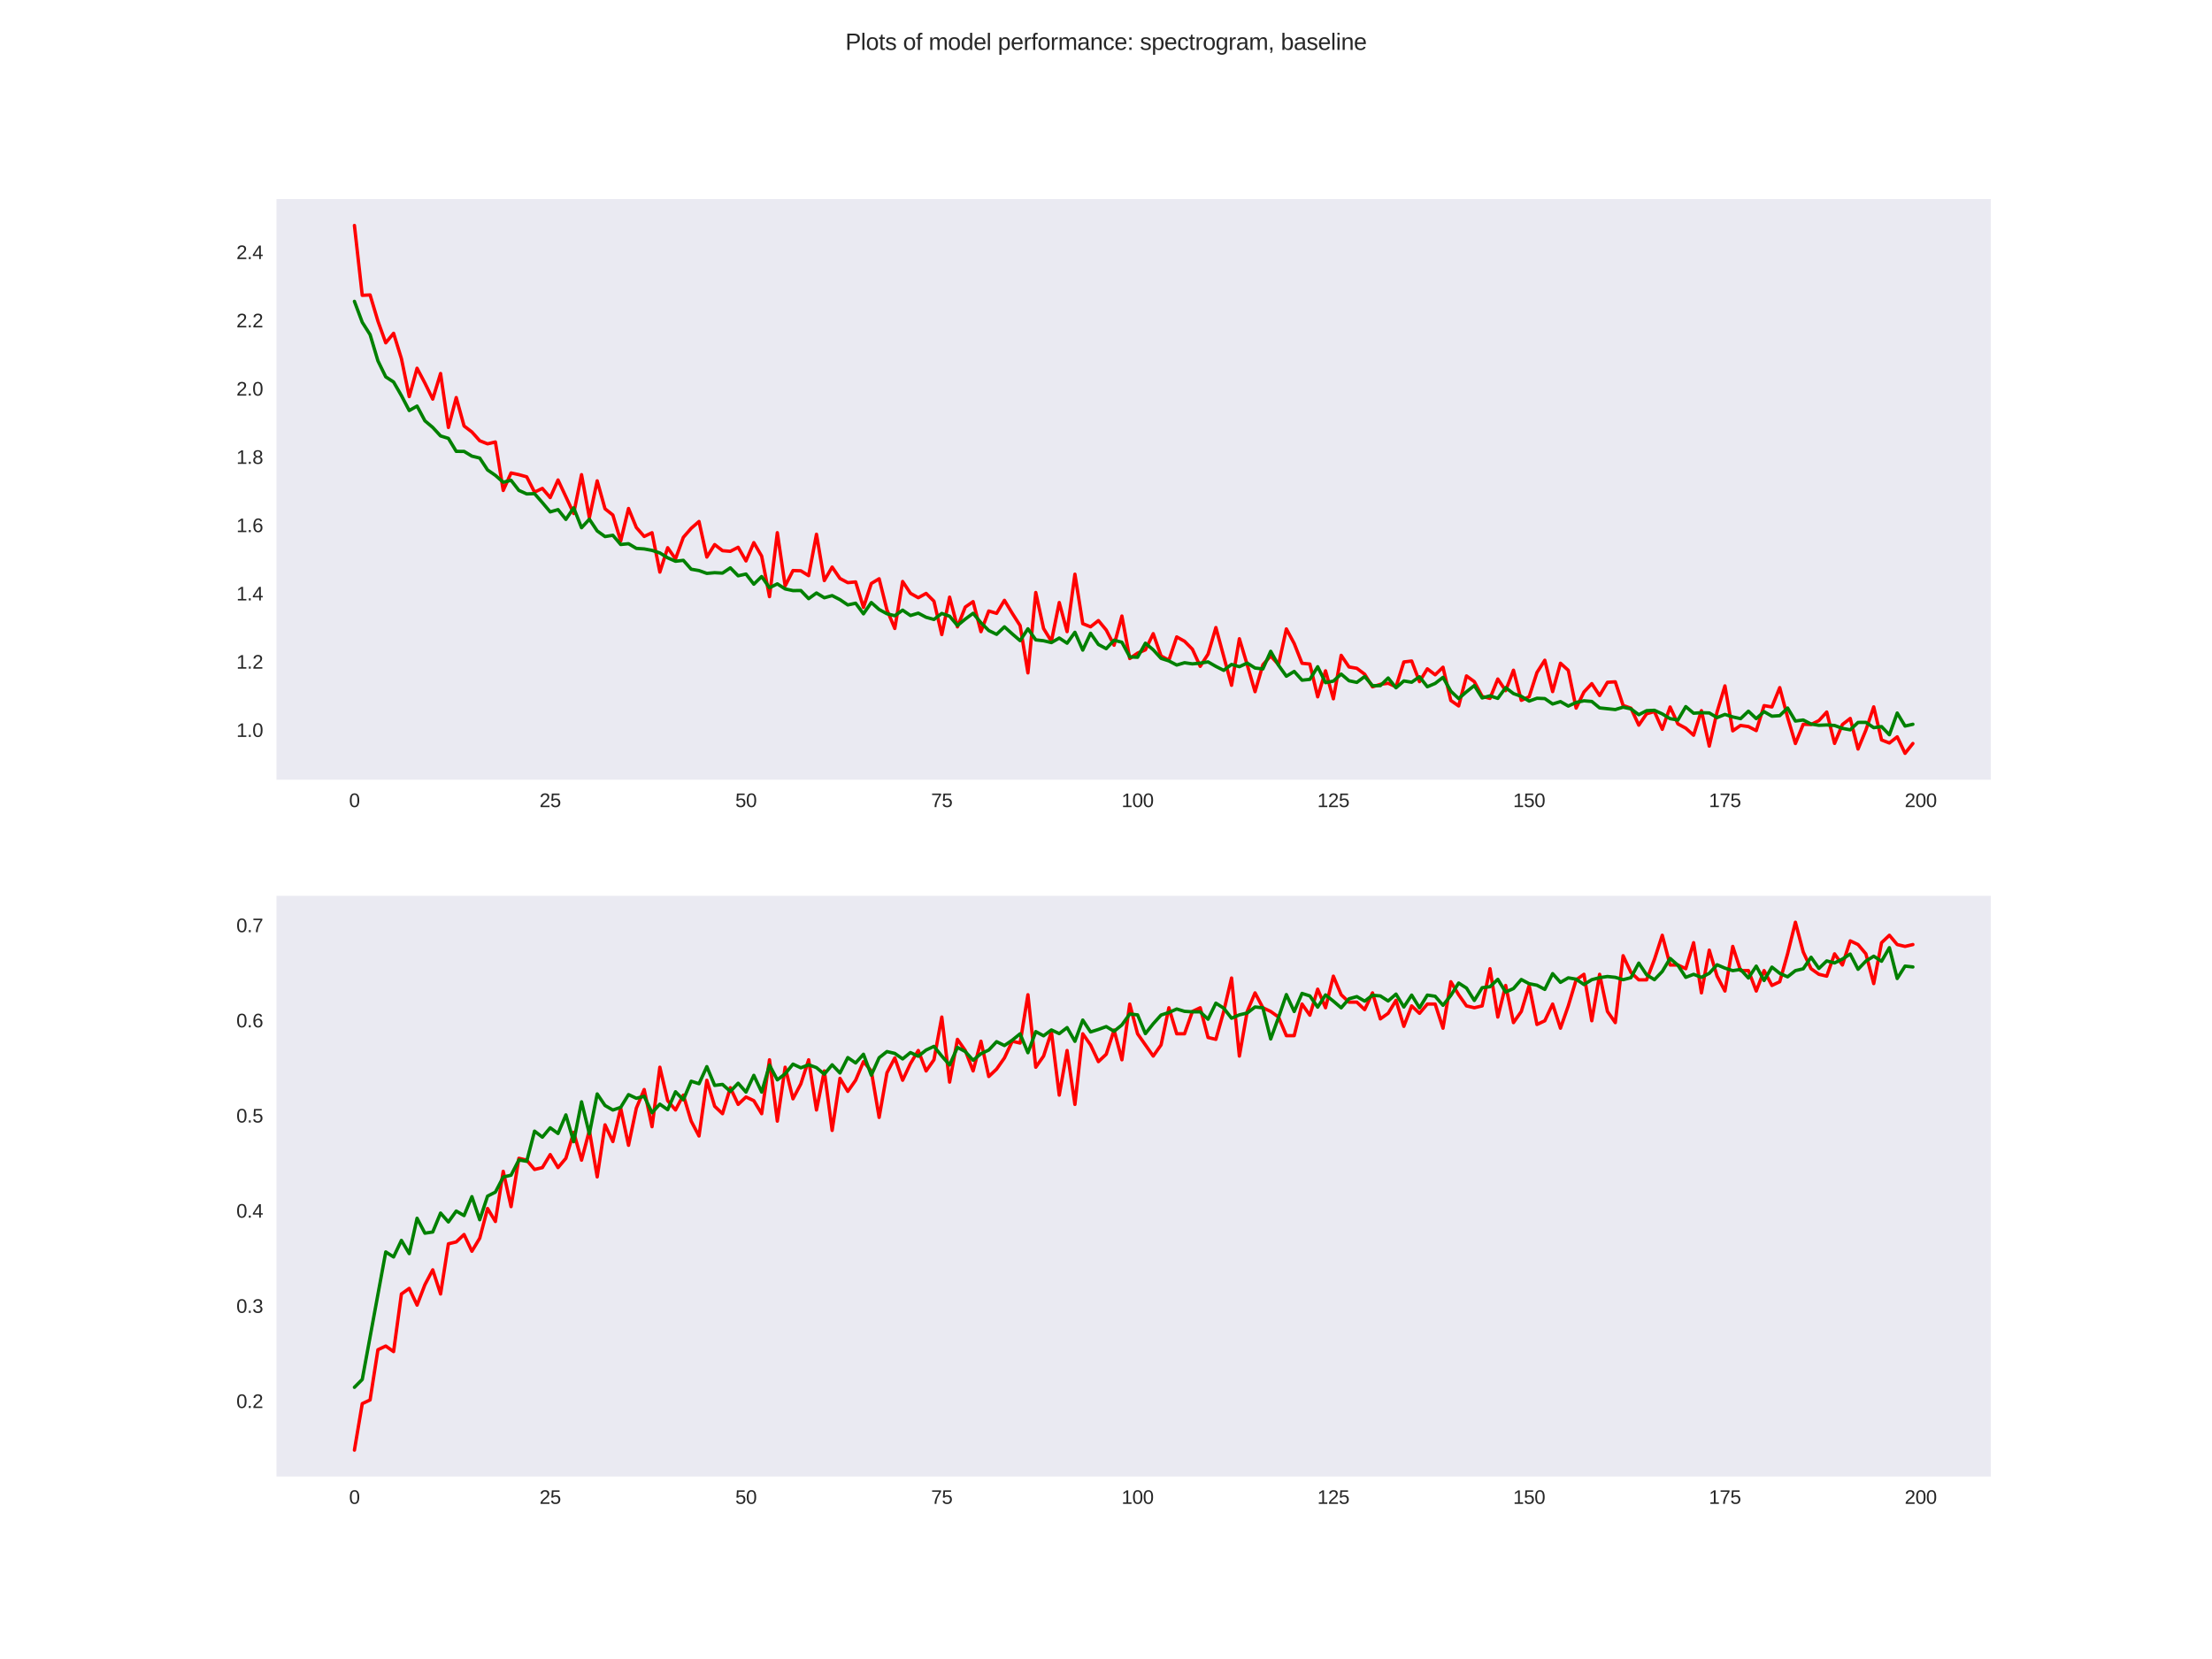<?xml version="1.0" encoding="utf-8" standalone="no"?>
<!DOCTYPE svg PUBLIC "-//W3C//DTD SVG 1.1//EN"
  "http://www.w3.org/Graphics/SVG/1.1/DTD/svg11.dtd">
<svg xmlns:xlink="http://www.w3.org/1999/xlink" width="1152pt" height="864pt" viewBox="0 0 1152 864" xmlns="http://www.w3.org/2000/svg" version="1.1">
 <defs>
  <style type="text/css">*{stroke-linejoin: round; stroke-linecap: butt}</style>
 </defs>
 <g id="figure_1">
  <g id="patch_1">
   <path d="M 0 864 
L 1152 864 
L 1152 0 
L 0 0 
z
" style="fill: #ffffff"/>
  </g>
  <g id="axes_1">
   <g id="patch_2">
    <path d="M 144 406.08 
L 1036.8 406.08 
L 1036.8 103.68 
L 144 103.68 
z
" style="fill: #eaeaf2"/>
   </g>
   <g id="matplotlib.axis_1">
    <g id="xtick_1">
     <g id="line2d_1"/>
     <g id="text_1">
      <!-- 0 -->
      <g style="fill: #262626" transform="translate(181.801 420.327)scale(0.1 -0.1)">
       <defs>
        <path id="LiberationSans-30" d="M 3309 2203 
Q 3309 1569 3189 1136 
Q 3069 703 2861 436 
Q 2653 169 2372 53 
Q 2091 -63 1772 -63 
Q 1450 -63 1172 53 
Q 894 169 689 434 
Q 484 700 367 1133 
Q 250 1566 250 2203 
Q 250 2869 367 3305 
Q 484 3741 690 4000 
Q 897 4259 1178 4364 
Q 1459 4469 1791 4469 
Q 2106 4469 2382 4364 
Q 2659 4259 2865 4000 
Q 3072 3741 3190 3305 
Q 3309 2869 3309 2203 
z
M 2738 2203 
Q 2738 2728 2675 3076 
Q 2613 3425 2491 3633 
Q 2369 3841 2192 3927 
Q 2016 4013 1791 4013 
Q 1553 4013 1372 3925 
Q 1191 3838 1067 3630 
Q 944 3422 881 3073 
Q 819 2725 819 2203 
Q 819 1697 883 1350 
Q 947 1003 1070 792 
Q 1194 581 1372 489 
Q 1550 397 1778 397 
Q 2000 397 2178 489 
Q 2356 581 2479 792 
Q 2603 1003 2670 1350 
Q 2738 1697 2738 2203 
z
" transform="scale(0.016)"/>
       </defs>
       <use xlink:href="#LiberationSans-30"/>
      </g>
     </g>
    </g>
    <g id="xtick_2">
     <g id="line2d_2"/>
     <g id="text_2">
      <!-- 25 -->
      <g style="fill: #262626" transform="translate(280.985 420.327)scale(0.1 -0.1)">
       <defs>
        <path id="LiberationSans-32" d="M 322 0 
L 322 397 
Q 481 763 711 1042 
Q 941 1322 1194 1548 
Q 1447 1775 1695 1969 
Q 1944 2163 2144 2356 
Q 2344 2550 2467 2762 
Q 2591 2975 2591 3244 
Q 2591 3431 2534 3573 
Q 2478 3716 2372 3812 
Q 2266 3909 2117 3957 
Q 1969 4006 1788 4006 
Q 1619 4006 1470 3959 
Q 1322 3913 1206 3819 
Q 1091 3725 1017 3586 
Q 944 3447 922 3263 
L 347 3316 
Q 375 3553 478 3762 
Q 581 3972 762 4130 
Q 944 4288 1198 4378 
Q 1453 4469 1788 4469 
Q 2116 4469 2372 4391 
Q 2628 4313 2804 4159 
Q 2981 4006 3075 3781 
Q 3169 3556 3169 3263 
Q 3169 3041 3089 2841 
Q 3009 2641 2876 2459 
Q 2744 2278 2569 2109 
Q 2394 1941 2203 1780 
Q 2013 1619 1819 1461 
Q 1625 1303 1454 1143 
Q 1284 984 1150 820 
Q 1016 656 941 478 
L 3238 478 
L 3238 0 
L 322 0 
z
" transform="scale(0.016)"/>
        <path id="LiberationSans-35" d="M 3291 1434 
Q 3291 1103 3191 828 
Q 3091 553 2894 354 
Q 2697 156 2405 46 
Q 2113 -63 1728 -63 
Q 1381 -63 1123 18 
Q 866 100 687 242 
Q 509 384 404 575 
Q 300 766 256 984 
L 825 1050 
Q 859 925 921 808 
Q 984 691 1092 598 
Q 1200 506 1358 451 
Q 1516 397 1741 397 
Q 1959 397 2137 464 
Q 2316 531 2442 662 
Q 2569 794 2637 984 
Q 2706 1175 2706 1422 
Q 2706 1625 2640 1795 
Q 2575 1966 2453 2089 
Q 2331 2213 2154 2281 
Q 1978 2350 1753 2350 
Q 1613 2350 1494 2325 
Q 1375 2300 1273 2256 
Q 1172 2213 1089 2155 
Q 1006 2097 934 2034 
L 384 2034 
L 531 4403 
L 3034 4403 
L 3034 3925 
L 1044 3925 
L 959 2528 
Q 1109 2644 1334 2726 
Q 1559 2809 1869 2809 
Q 2197 2809 2459 2709 
Q 2722 2609 2906 2426 
Q 3091 2244 3191 1991 
Q 3291 1738 3291 1434 
z
" transform="scale(0.016)"/>
       </defs>
       <use xlink:href="#LiberationSans-32"/>
       <use xlink:href="#LiberationSans-35" x="55.615"/>
      </g>
     </g>
    </g>
    <g id="xtick_3">
     <g id="line2d_3"/>
     <g id="text_3">
      <!-- 50 -->
      <g style="fill: #262626" transform="translate(382.95 420.327)scale(0.1 -0.1)">
       <use xlink:href="#LiberationSans-35"/>
       <use xlink:href="#LiberationSans-30" x="55.615"/>
      </g>
     </g>
    </g>
    <g id="xtick_4">
     <g id="line2d_4"/>
     <g id="text_4">
      <!-- 75 -->
      <g style="fill: #262626" transform="translate(484.914 420.327)scale(0.1 -0.1)">
       <defs>
        <path id="LiberationSans-37" d="M 3238 3947 
Q 2906 3441 2628 2973 
Q 2350 2506 2150 2032 
Q 1950 1559 1839 1061 
Q 1728 563 1728 0 
L 1141 0 
Q 1141 528 1266 1036 
Q 1391 1544 1603 2033 
Q 1816 2522 2097 2994 
Q 2378 3466 2694 3925 
L 328 3925 
L 328 4403 
L 3238 4403 
L 3238 3947 
z
" transform="scale(0.016)"/>
       </defs>
       <use xlink:href="#LiberationSans-37"/>
       <use xlink:href="#LiberationSans-35" x="55.615"/>
      </g>
     </g>
    </g>
    <g id="xtick_5">
     <g id="line2d_5"/>
     <g id="text_5">
      <!-- 100 -->
      <g style="fill: #262626" transform="translate(584.098 420.327)scale(0.1 -0.1)">
       <defs>
        <path id="LiberationSans-31" d="M 488 0 
L 488 478 
L 1609 478 
L 1609 3866 
L 616 3156 
L 616 3688 
L 1656 4403 
L 2175 4403 
L 2175 478 
L 3247 478 
L 3247 0 
L 488 0 
z
" transform="scale(0.016)"/>
       </defs>
       <use xlink:href="#LiberationSans-31"/>
       <use xlink:href="#LiberationSans-30" x="55.615"/>
       <use xlink:href="#LiberationSans-30" x="111.23"/>
      </g>
     </g>
    </g>
    <g id="xtick_6">
     <g id="line2d_6"/>
     <g id="text_6">
      <!-- 125 -->
      <g style="fill: #262626" transform="translate(686.062 420.327)scale(0.1 -0.1)">
       <use xlink:href="#LiberationSans-31"/>
       <use xlink:href="#LiberationSans-32" x="55.615"/>
       <use xlink:href="#LiberationSans-35" x="111.23"/>
      </g>
     </g>
    </g>
    <g id="xtick_7">
     <g id="line2d_7"/>
     <g id="text_7">
      <!-- 150 -->
      <g style="fill: #262626" transform="translate(788.027 420.327)scale(0.1 -0.1)">
       <use xlink:href="#LiberationSans-31"/>
       <use xlink:href="#LiberationSans-35" x="55.615"/>
       <use xlink:href="#LiberationSans-30" x="111.23"/>
      </g>
     </g>
    </g>
    <g id="xtick_8">
     <g id="line2d_8"/>
     <g id="text_8">
      <!-- 175 -->
      <g style="fill: #262626" transform="translate(889.991 420.327)scale(0.1 -0.1)">
       <use xlink:href="#LiberationSans-31"/>
       <use xlink:href="#LiberationSans-37" x="55.615"/>
       <use xlink:href="#LiberationSans-35" x="111.23"/>
      </g>
     </g>
    </g>
    <g id="xtick_9">
     <g id="line2d_9"/>
     <g id="text_9">
      <!-- 200 -->
      <g style="fill: #262626" transform="translate(991.955 420.327)scale(0.1 -0.1)">
       <use xlink:href="#LiberationSans-32"/>
       <use xlink:href="#LiberationSans-30" x="55.615"/>
       <use xlink:href="#LiberationSans-30" x="111.23"/>
      </g>
     </g>
    </g>
   </g>
   <g id="matplotlib.axis_2">
    <g id="ytick_1">
     <g id="line2d_10"/>
     <g id="text_10">
      <!-- 1.0 -->
      <g style="fill: #262626" transform="translate(123.1 383.785)scale(0.1 -0.1)">
       <defs>
        <path id="LiberationSans-2e" d="M 584 0 
L 584 684 
L 1194 684 
L 1194 0 
L 584 0 
z
" transform="scale(0.016)"/>
       </defs>
       <use xlink:href="#LiberationSans-31"/>
       <use xlink:href="#LiberationSans-2e" x="55.615"/>
       <use xlink:href="#LiberationSans-30" x="83.398"/>
      </g>
     </g>
    </g>
    <g id="ytick_2">
     <g id="line2d_11"/>
     <g id="text_11">
      <!-- 1.2 -->
      <g style="fill: #262626" transform="translate(123.1 348.235)scale(0.1 -0.1)">
       <use xlink:href="#LiberationSans-31"/>
       <use xlink:href="#LiberationSans-2e" x="55.615"/>
       <use xlink:href="#LiberationSans-32" x="83.398"/>
      </g>
     </g>
    </g>
    <g id="ytick_3">
     <g id="line2d_12"/>
     <g id="text_12">
      <!-- 1.4 -->
      <g style="fill: #262626" transform="translate(123.1 312.685)scale(0.1 -0.1)">
       <defs>
        <path id="LiberationSans-34" d="M 2753 997 
L 2753 0 
L 2222 0 
L 2222 997 
L 147 997 
L 147 1434 
L 2163 4403 
L 2753 4403 
L 2753 1441 
L 3372 1441 
L 3372 997 
L 2753 997 
z
M 2222 3769 
Q 2216 3753 2191 3708 
Q 2166 3663 2134 3606 
Q 2103 3550 2070 3492 
Q 2038 3434 2013 3397 
L 884 1734 
Q 869 1709 839 1668 
Q 809 1628 778 1586 
Q 747 1544 715 1503 
Q 684 1463 666 1441 
L 2222 1441 
L 2222 3769 
z
" transform="scale(0.016)"/>
       </defs>
       <use xlink:href="#LiberationSans-31"/>
       <use xlink:href="#LiberationSans-2e" x="55.615"/>
       <use xlink:href="#LiberationSans-34" x="83.398"/>
      </g>
     </g>
    </g>
    <g id="ytick_4">
     <g id="line2d_13"/>
     <g id="text_13">
      <!-- 1.6 -->
      <g style="fill: #262626" transform="translate(123.1 277.134)scale(0.1 -0.1)">
       <defs>
        <path id="LiberationSans-36" d="M 3278 1441 
Q 3278 1109 3186 832 
Q 3094 556 2914 357 
Q 2734 159 2468 48 
Q 2203 -63 1856 -63 
Q 1472 -63 1184 84 
Q 897 231 706 507 
Q 516 784 420 1186 
Q 325 1588 325 2100 
Q 325 2688 433 3131 
Q 541 3575 744 3872 
Q 947 4169 1239 4319 
Q 1531 4469 1900 4469 
Q 2125 4469 2322 4422 
Q 2519 4375 2680 4270 
Q 2841 4166 2962 3994 
Q 3084 3822 3156 3572 
L 2619 3475 
Q 2531 3759 2339 3886 
Q 2147 4013 1894 4013 
Q 1663 4013 1475 3903 
Q 1288 3794 1156 3576 
Q 1025 3359 954 3031 
Q 884 2703 884 2266 
Q 1038 2550 1316 2698 
Q 1594 2847 1953 2847 
Q 2253 2847 2497 2750 
Q 2741 2653 2914 2470 
Q 3088 2288 3183 2027 
Q 3278 1766 3278 1441 
z
M 2706 1416 
Q 2706 1644 2650 1828 
Q 2594 2013 2481 2142 
Q 2369 2272 2203 2342 
Q 2038 2413 1819 2413 
Q 1666 2413 1509 2367 
Q 1353 2322 1226 2220 
Q 1100 2119 1020 1953 
Q 941 1788 941 1550 
Q 941 1306 1003 1095 
Q 1066 884 1183 728 
Q 1300 572 1465 481 
Q 1631 391 1838 391 
Q 2041 391 2202 461 
Q 2363 531 2475 664 
Q 2588 797 2647 987 
Q 2706 1178 2706 1416 
z
" transform="scale(0.016)"/>
       </defs>
       <use xlink:href="#LiberationSans-31"/>
       <use xlink:href="#LiberationSans-2e" x="55.615"/>
       <use xlink:href="#LiberationSans-36" x="83.398"/>
      </g>
     </g>
    </g>
    <g id="ytick_5">
     <g id="line2d_14"/>
     <g id="text_14">
      <!-- 1.8 -->
      <g style="fill: #262626" transform="translate(123.1 241.584)scale(0.1 -0.1)">
       <defs>
        <path id="LiberationSans-38" d="M 3281 1228 
Q 3281 947 3192 711 
Q 3103 475 2920 303 
Q 2738 131 2453 34 
Q 2169 -63 1781 -63 
Q 1394 -63 1111 34 
Q 828 131 642 301 
Q 456 472 367 708 
Q 278 944 278 1222 
Q 278 1463 351 1650 
Q 425 1838 548 1973 
Q 672 2109 830 2192 
Q 988 2275 1156 2303 
L 1156 2316 
Q 972 2359 826 2456 
Q 681 2553 582 2689 
Q 484 2825 432 2990 
Q 381 3156 381 3341 
Q 381 3572 470 3776 
Q 559 3981 734 4136 
Q 909 4291 1168 4380 
Q 1428 4469 1769 4469 
Q 2128 4469 2392 4378 
Q 2656 4288 2829 4133 
Q 3003 3978 3087 3772 
Q 3172 3566 3172 3334 
Q 3172 3153 3120 2987 
Q 3069 2822 2970 2686 
Q 2872 2550 2726 2454 
Q 2581 2359 2391 2322 
L 2391 2309 
Q 2581 2278 2743 2195 
Q 2906 2113 3025 1977 
Q 3144 1841 3212 1653 
Q 3281 1466 3281 1228 
z
M 2588 3303 
Q 2588 3469 2545 3606 
Q 2503 3744 2406 3842 
Q 2309 3941 2153 3995 
Q 1997 4050 1769 4050 
Q 1547 4050 1394 3995 
Q 1241 3941 1142 3842 
Q 1044 3744 1000 3606 
Q 956 3469 956 3303 
Q 956 3172 990 3034 
Q 1025 2897 1115 2784 
Q 1206 2672 1365 2600 
Q 1525 2528 1775 2528 
Q 2041 2528 2202 2600 
Q 2363 2672 2448 2784 
Q 2534 2897 2561 3034 
Q 2588 3172 2588 3303 
z
M 2697 1281 
Q 2697 1441 2653 1589 
Q 2609 1738 2503 1852 
Q 2397 1966 2217 2036 
Q 2038 2106 1769 2106 
Q 1522 2106 1348 2036 
Q 1175 1966 1067 1850 
Q 959 1734 909 1582 
Q 859 1431 859 1269 
Q 859 1066 909 898 
Q 959 731 1068 611 
Q 1178 491 1356 425 
Q 1534 359 1788 359 
Q 2044 359 2219 425 
Q 2394 491 2500 611 
Q 2606 731 2651 901 
Q 2697 1072 2697 1281 
z
" transform="scale(0.016)"/>
       </defs>
       <use xlink:href="#LiberationSans-31"/>
       <use xlink:href="#LiberationSans-2e" x="55.615"/>
       <use xlink:href="#LiberationSans-38" x="83.398"/>
      </g>
     </g>
    </g>
    <g id="ytick_6">
     <g id="line2d_15"/>
     <g id="text_15">
      <!-- 2.0 -->
      <g style="fill: #262626" transform="translate(123.1 206.034)scale(0.1 -0.1)">
       <use xlink:href="#LiberationSans-32"/>
       <use xlink:href="#LiberationSans-2e" x="55.615"/>
       <use xlink:href="#LiberationSans-30" x="83.398"/>
      </g>
     </g>
    </g>
    <g id="ytick_7">
     <g id="line2d_16"/>
     <g id="text_16">
      <!-- 2.2 -->
      <g style="fill: #262626" transform="translate(123.1 170.483)scale(0.1 -0.1)">
       <use xlink:href="#LiberationSans-32"/>
       <use xlink:href="#LiberationSans-2e" x="55.615"/>
       <use xlink:href="#LiberationSans-32" x="83.398"/>
      </g>
     </g>
    </g>
    <g id="ytick_8">
     <g id="line2d_17"/>
     <g id="text_17">
      <!-- 2.4 -->
      <g style="fill: #262626" transform="translate(123.1 134.933)scale(0.1 -0.1)">
       <use xlink:href="#LiberationSans-32"/>
       <use xlink:href="#LiberationSans-2e" x="55.615"/>
       <use xlink:href="#LiberationSans-34" x="83.398"/>
      </g>
     </g>
    </g>
   </g>
   <g id="line2d_18">
    <path d="M 184.582 117.425 
L 188.66 153.808 
L 192.739 153.603 
L 196.818 167.212 
L 200.896 178.546 
L 204.975 173.583 
L 209.053 186.757 
L 213.132 206.539 
L 217.21 191.779 
L 221.289 199.504 
L 225.368 207.854 
L 229.446 194.515 
L 233.525 222.626 
L 237.603 207.054 
L 241.682 221.844 
L 245.76 224.973 
L 249.839 229.538 
L 253.918 231.152 
L 257.996 230.174 
L 262.075 255.423 
L 266.153 246.316 
L 270.232 247.196 
L 274.31 248.33 
L 278.389 256.293 
L 282.468 254.367 
L 286.546 259.138 
L 290.625 249.971 
L 298.782 267.44 
L 302.86 247.201 
L 306.939 269.559 
L 311.018 250.426 
L 315.096 264.975 
L 319.175 268.214 
L 323.253 281.743 
L 327.332 264.808 
L 331.411 274.739 
L 335.489 279.381 
L 339.568 277.437 
L 343.646 297.949 
L 347.725 285.254 
L 351.803 291.061 
L 355.882 279.84 
L 359.961 275.148 
L 364.039 271.586 
L 368.118 290.114 
L 372.196 283.618 
L 376.275 286.786 
L 380.353 287.13 
L 384.432 285.029 
L 388.511 292.128 
L 392.589 282.607 
L 396.668 289.623 
L 400.746 310.733 
L 404.825 277.422 
L 408.903 305.145 
L 412.982 297.141 
L 417.061 297.266 
L 421.139 299.794 
L 425.218 278.247 
L 429.296 302.356 
L 433.375 295.318 
L 437.453 301.27 
L 441.532 303.452 
L 445.611 303.063 
L 449.689 316.338 
L 453.768 303.875 
L 457.846 301.423 
L 461.925 317.657 
L 466.003 327.302 
L 470.082 302.84 
L 474.161 308.985 
L 478.239 311.292 
L 482.318 309.045 
L 486.396 313.083 
L 490.475 330.488 
L 494.553 310.99 
L 498.632 326.482 
L 502.711 316.153 
L 506.789 313.327 
L 510.868 328.976 
L 514.946 318.2 
L 519.025 319.434 
L 523.104 312.646 
L 527.182 319.408 
L 531.261 325.796 
L 535.339 350.433 
L 539.418 308.572 
L 543.496 327.348 
L 547.575 333.964 
L 551.654 313.801 
L 555.732 328.955 
L 559.811 299.044 
L 563.889 324.798 
L 567.968 326.438 
L 572.046 323.195 
L 576.125 328.115 
L 580.204 336.034 
L 584.282 320.829 
L 588.361 342.961 
L 592.439 340.142 
L 596.518 338.444 
L 600.596 330.006 
L 604.675 341.638 
L 608.754 343.819 
L 612.832 331.7 
L 616.911 333.965 
L 620.989 338.099 
L 625.068 347.019 
L 629.146 340.679 
L 633.225 326.826 
L 641.382 356.887 
L 645.461 332.658 
L 649.539 346.201 
L 653.618 360.23 
L 657.696 346.228 
L 661.775 341.605 
L 665.854 346.168 
L 669.932 327.537 
L 674.011 335.143 
L 678.089 345.437 
L 682.168 345.829 
L 686.247 362.905 
L 690.325 349.365 
L 694.404 363.93 
L 698.482 341.291 
L 702.561 347.343 
L 706.639 348.056 
L 710.718 351.13 
L 714.797 357.702 
L 718.875 356.404 
L 722.954 355.841 
L 727.032 357.684 
L 731.111 344.75 
L 735.189 344.245 
L 739.268 355.004 
L 743.347 348.319 
L 747.425 351.424 
L 751.504 347.483 
L 755.582 364.806 
L 759.661 367.661 
L 763.739 352.011 
L 767.818 355.002 
L 771.897 362.674 
L 775.975 363.717 
L 780.054 353.628 
L 784.132 359.695 
L 788.211 349.043 
L 792.289 364.735 
L 796.368 362.875 
L 800.447 350.227 
L 804.525 343.84 
L 808.604 360.184 
L 812.682 345.401 
L 816.761 349.1 
L 820.839 368.773 
L 824.918 360.396 
L 828.997 356.019 
L 833.075 362.218 
L 837.154 355.342 
L 841.232 355.088 
L 845.311 367.389 
L 849.389 368.824 
L 853.468 377.653 
L 857.547 371.726 
L 861.625 370.579 
L 865.704 379.822 
L 869.782 368.205 
L 873.861 377.03 
L 877.94 379.236 
L 882.018 382.897 
L 886.097 370.108 
L 890.175 388.576 
L 894.254 370.732 
L 898.332 357.21 
L 902.411 380.626 
L 906.49 377.807 
L 910.568 378.396 
L 914.647 380.496 
L 918.725 367.491 
L 922.804 368.172 
L 926.882 358.112 
L 930.961 373.557 
L 935.04 387.219 
L 939.118 377.186 
L 943.197 377.327 
L 947.275 375.282 
L 951.354 370.821 
L 955.432 387.161 
L 959.511 377.337 
L 963.59 374.166 
L 967.668 390.094 
L 971.747 380.23 
L 975.825 368.135 
L 979.904 385.354 
L 983.982 386.952 
L 988.061 383.743 
L 992.14 392.335 
L 996.218 387.213 
L 996.218 387.213 
" clip-path="url(#p035ec9fae1)" style="fill: none; stroke: #ff0000; stroke-width: 1.75; stroke-linecap: round"/>
   </g>
   <g id="line2d_19">
    <path d="M 184.582 156.947 
L 188.66 167.842 
L 192.739 174.263 
L 196.818 187.907 
L 200.896 196.27 
L 204.975 198.938 
L 209.053 206.026 
L 213.132 213.804 
L 217.21 211.485 
L 221.289 219.152 
L 225.368 222.598 
L 229.446 227.026 
L 233.525 228.306 
L 237.603 235.066 
L 241.682 235.077 
L 245.76 237.555 
L 249.839 238.55 
L 253.918 244.75 
L 257.996 247.568 
L 262.075 251.145 
L 266.153 250.145 
L 270.232 255.407 
L 274.31 257.233 
L 278.389 257.101 
L 282.468 261.762 
L 286.546 266.6 
L 290.625 265.405 
L 294.703 270.503 
L 298.782 264.465 
L 302.86 274.837 
L 306.939 270.401 
L 311.018 276.513 
L 315.096 279.439 
L 319.175 278.777 
L 323.253 283.576 
L 327.332 283.157 
L 331.411 285.605 
L 335.489 285.876 
L 339.568 286.63 
L 343.646 287.96 
L 347.725 290.506 
L 351.803 292.298 
L 355.882 291.815 
L 359.961 296.444 
L 364.039 297.157 
L 368.118 298.615 
L 372.196 298.255 
L 376.275 298.478 
L 380.353 295.731 
L 384.432 299.87 
L 388.511 298.96 
L 392.589 304.249 
L 396.668 300.251 
L 400.746 306.131 
L 404.825 304.072 
L 408.903 306.709 
L 412.982 307.587 
L 417.061 307.541 
L 421.139 311.784 
L 425.218 308.826 
L 429.296 311.318 
L 433.375 310.194 
L 437.453 312.285 
L 441.532 315.05 
L 445.611 314.15 
L 449.689 319.681 
L 453.768 313.795 
L 457.846 317.42 
L 461.925 319.646 
L 466.003 320.672 
L 470.082 317.76 
L 474.161 320.556 
L 478.239 319.332 
L 482.318 321.476 
L 486.396 322.611 
L 490.475 319.485 
L 494.553 320.914 
L 498.632 325.771 
L 502.711 322.418 
L 506.789 319.405 
L 510.868 324.306 
L 514.946 328.382 
L 519.025 330.362 
L 523.104 326.447 
L 527.182 330.142 
L 531.261 333.641 
L 535.339 327.472 
L 539.418 333.245 
L 543.496 333.705 
L 547.575 334.658 
L 551.654 332.279 
L 555.732 334.976 
L 559.811 329.285 
L 563.889 338.572 
L 567.968 329.799 
L 572.046 335.632 
L 576.125 337.838 
L 580.204 333.421 
L 584.282 334.481 
L 588.361 342.106 
L 592.439 342.298 
L 596.518 334.975 
L 600.596 338.412 
L 604.675 342.882 
L 608.754 344.205 
L 612.832 346.355 
L 616.911 345.142 
L 620.989 345.739 
L 625.068 345.362 
L 629.146 344.703 
L 633.225 347.06 
L 637.304 349.12 
L 641.382 346.034 
L 645.461 347.206 
L 649.539 345.33 
L 653.618 347.912 
L 657.696 348.367 
L 661.775 339.188 
L 665.854 346.468 
L 669.932 352.172 
L 674.011 349.673 
L 678.089 354.239 
L 682.168 353.814 
L 686.247 347.234 
L 690.325 355.529 
L 694.404 354.716 
L 698.482 351.054 
L 702.561 354.531 
L 706.639 355.389 
L 710.718 352.324 
L 714.797 357.104 
L 718.875 357.068 
L 722.954 353.087 
L 727.032 358.196 
L 731.111 354.635 
L 735.189 355.305 
L 739.268 352.46 
L 743.347 357.66 
L 747.425 355.926 
L 751.504 352.755 
L 755.582 359.965 
L 759.661 363.823 
L 763.739 360.281 
L 767.818 357.039 
L 771.897 363.487 
L 775.975 362.396 
L 780.054 363.715 
L 784.132 358.113 
L 788.211 361.219 
L 792.289 362.655 
L 796.368 365.121 
L 800.447 363.651 
L 804.525 363.819 
L 808.604 366.64 
L 812.682 365.382 
L 816.761 367.73 
L 820.839 365.83 
L 824.918 364.982 
L 828.997 365.318 
L 833.075 368.672 
L 841.232 369.527 
L 845.311 368.289 
L 849.389 369.18 
L 853.468 372.22 
L 857.547 370.117 
L 861.625 369.919 
L 865.704 371.806 
L 869.782 374.269 
L 873.861 374.983 
L 877.94 367.995 
L 882.018 371.439 
L 886.097 371.163 
L 890.175 371.297 
L 894.254 373.722 
L 898.332 372.072 
L 902.411 373.373 
L 906.49 374.272 
L 910.568 370.383 
L 914.647 374.261 
L 918.725 370.624 
L 922.804 372.995 
L 926.882 372.705 
L 930.961 368.719 
L 935.04 375.516 
L 939.118 374.965 
L 943.197 377.079 
L 947.275 377.724 
L 951.354 377.547 
L 955.432 377.822 
L 959.511 379.328 
L 963.59 380.086 
L 967.668 376.23 
L 971.747 376.203 
L 975.825 378.964 
L 979.904 378.406 
L 983.982 382.656 
L 988.061 371.338 
L 992.14 378.135 
L 996.218 377.192 
L 996.218 377.192 
" clip-path="url(#p035ec9fae1)" style="fill: none; stroke: #008000; stroke-width: 1.75; stroke-linecap: round"/>
   </g>
   <g id="patch_3">
    <path d="M 144 406.08 
L 144 103.68 
" style="fill: none"/>
   </g>
   <g id="patch_4">
    <path d="M 1036.8 406.08 
L 1036.8 103.68 
" style="fill: none"/>
   </g>
   <g id="patch_5">
    <path d="M 144 406.08 
L 1036.8 406.08 
" style="fill: none"/>
   </g>
   <g id="patch_6">
    <path d="M 144 103.68 
L 1036.8 103.68 
" style="fill: none"/>
   </g>
  </g>
  <g id="axes_2">
   <g id="patch_7">
    <path d="M 144 768.96 
L 1036.8 768.96 
L 1036.8 466.56 
L 144 466.56 
z
" style="fill: #eaeaf2"/>
   </g>
   <g id="matplotlib.axis_3">
    <g id="xtick_10">
     <g id="line2d_20"/>
     <g id="text_18">
      <!-- 0 -->
      <g style="fill: #262626" transform="translate(181.801 783.207)scale(0.1 -0.1)">
       <use xlink:href="#LiberationSans-30"/>
      </g>
     </g>
    </g>
    <g id="xtick_11">
     <g id="line2d_21"/>
     <g id="text_19">
      <!-- 25 -->
      <g style="fill: #262626" transform="translate(280.985 783.207)scale(0.1 -0.1)">
       <use xlink:href="#LiberationSans-32"/>
       <use xlink:href="#LiberationSans-35" x="55.615"/>
      </g>
     </g>
    </g>
    <g id="xtick_12">
     <g id="line2d_22"/>
     <g id="text_20">
      <!-- 50 -->
      <g style="fill: #262626" transform="translate(382.95 783.207)scale(0.1 -0.1)">
       <use xlink:href="#LiberationSans-35"/>
       <use xlink:href="#LiberationSans-30" x="55.615"/>
      </g>
     </g>
    </g>
    <g id="xtick_13">
     <g id="line2d_23"/>
     <g id="text_21">
      <!-- 75 -->
      <g style="fill: #262626" transform="translate(484.914 783.207)scale(0.1 -0.1)">
       <use xlink:href="#LiberationSans-37"/>
       <use xlink:href="#LiberationSans-35" x="55.615"/>
      </g>
     </g>
    </g>
    <g id="xtick_14">
     <g id="line2d_24"/>
     <g id="text_22">
      <!-- 100 -->
      <g style="fill: #262626" transform="translate(584.098 783.207)scale(0.1 -0.1)">
       <use xlink:href="#LiberationSans-31"/>
       <use xlink:href="#LiberationSans-30" x="55.615"/>
       <use xlink:href="#LiberationSans-30" x="111.23"/>
      </g>
     </g>
    </g>
    <g id="xtick_15">
     <g id="line2d_25"/>
     <g id="text_23">
      <!-- 125 -->
      <g style="fill: #262626" transform="translate(686.062 783.207)scale(0.1 -0.1)">
       <use xlink:href="#LiberationSans-31"/>
       <use xlink:href="#LiberationSans-32" x="55.615"/>
       <use xlink:href="#LiberationSans-35" x="111.23"/>
      </g>
     </g>
    </g>
    <g id="xtick_16">
     <g id="line2d_26"/>
     <g id="text_24">
      <!-- 150 -->
      <g style="fill: #262626" transform="translate(788.027 783.207)scale(0.1 -0.1)">
       <use xlink:href="#LiberationSans-31"/>
       <use xlink:href="#LiberationSans-35" x="55.615"/>
       <use xlink:href="#LiberationSans-30" x="111.23"/>
      </g>
     </g>
    </g>
    <g id="xtick_17">
     <g id="line2d_27"/>
     <g id="text_25">
      <!-- 175 -->
      <g style="fill: #262626" transform="translate(889.991 783.207)scale(0.1 -0.1)">
       <use xlink:href="#LiberationSans-31"/>
       <use xlink:href="#LiberationSans-37" x="55.615"/>
       <use xlink:href="#LiberationSans-35" x="111.23"/>
      </g>
     </g>
    </g>
    <g id="xtick_18">
     <g id="line2d_28"/>
     <g id="text_26">
      <!-- 200 -->
      <g style="fill: #262626" transform="translate(991.955 783.207)scale(0.1 -0.1)">
       <use xlink:href="#LiberationSans-32"/>
       <use xlink:href="#LiberationSans-30" x="55.615"/>
       <use xlink:href="#LiberationSans-30" x="111.23"/>
      </g>
     </g>
    </g>
   </g>
   <g id="matplotlib.axis_4">
    <g id="ytick_9">
     <g id="line2d_29"/>
     <g id="text_27">
      <!-- 0.2 -->
      <g style="fill: #262626" transform="translate(123.1 733.283)scale(0.1 -0.1)">
       <use xlink:href="#LiberationSans-30"/>
       <use xlink:href="#LiberationSans-2e" x="55.615"/>
       <use xlink:href="#LiberationSans-32" x="83.398"/>
      </g>
     </g>
    </g>
    <g id="ytick_10">
     <g id="line2d_30"/>
     <g id="text_28">
      <!-- 0.3 -->
      <g style="fill: #262626" transform="translate(123.1 683.722)scale(0.1 -0.1)">
       <defs>
        <path id="LiberationSans-33" d="M 3278 1216 
Q 3278 913 3179 675 
Q 3081 438 2892 273 
Q 2703 109 2423 23 
Q 2144 -63 1784 -63 
Q 1375 -63 1095 39 
Q 816 141 634 308 
Q 453 475 362 689 
Q 272 903 244 1131 
L 825 1184 
Q 850 1009 917 865 
Q 984 722 1100 619 
Q 1216 516 1384 459 
Q 1553 403 1784 403 
Q 2209 403 2451 612 
Q 2694 822 2694 1234 
Q 2694 1478 2586 1626 
Q 2478 1775 2317 1858 
Q 2156 1941 1967 1969 
Q 1778 1997 1619 1997 
L 1300 1997 
L 1300 2484 
L 1606 2484 
Q 1766 2484 1937 2517 
Q 2109 2550 2251 2636 
Q 2394 2722 2486 2869 
Q 2578 3016 2578 3244 
Q 2578 3597 2370 3801 
Q 2163 4006 1753 4006 
Q 1381 4006 1151 3815 
Q 922 3625 884 3278 
L 319 3322 
Q 353 3613 478 3828 
Q 603 4044 795 4186 
Q 988 4328 1234 4398 
Q 1481 4469 1759 4469 
Q 2128 4469 2393 4376 
Q 2659 4284 2828 4126 
Q 2997 3969 3076 3756 
Q 3156 3544 3156 3303 
Q 3156 3109 3103 2940 
Q 3050 2772 2937 2637 
Q 2825 2503 2651 2406 
Q 2478 2309 2234 2259 
L 2234 2247 
Q 2500 2219 2697 2126 
Q 2894 2034 3022 1896 
Q 3150 1759 3214 1584 
Q 3278 1409 3278 1216 
z
" transform="scale(0.016)"/>
       </defs>
       <use xlink:href="#LiberationSans-30"/>
       <use xlink:href="#LiberationSans-2e" x="55.615"/>
       <use xlink:href="#LiberationSans-33" x="83.398"/>
      </g>
     </g>
    </g>
    <g id="ytick_11">
     <g id="line2d_31"/>
     <g id="text_29">
      <!-- 0.4 -->
      <g style="fill: #262626" transform="translate(123.1 634.161)scale(0.1 -0.1)">
       <use xlink:href="#LiberationSans-30"/>
       <use xlink:href="#LiberationSans-2e" x="55.615"/>
       <use xlink:href="#LiberationSans-34" x="83.398"/>
      </g>
     </g>
    </g>
    <g id="ytick_12">
     <g id="line2d_32"/>
     <g id="text_30">
      <!-- 0.5 -->
      <g style="fill: #262626" transform="translate(123.1 584.6)scale(0.1 -0.1)">
       <use xlink:href="#LiberationSans-30"/>
       <use xlink:href="#LiberationSans-2e" x="55.615"/>
       <use xlink:href="#LiberationSans-35" x="83.398"/>
      </g>
     </g>
    </g>
    <g id="ytick_13">
     <g id="line2d_33"/>
     <g id="text_31">
      <!-- 0.6 -->
      <g style="fill: #262626" transform="translate(123.1 535.039)scale(0.1 -0.1)">
       <use xlink:href="#LiberationSans-30"/>
       <use xlink:href="#LiberationSans-2e" x="55.615"/>
       <use xlink:href="#LiberationSans-36" x="83.398"/>
      </g>
     </g>
    </g>
    <g id="ytick_14">
     <g id="line2d_34"/>
     <g id="text_32">
      <!-- 0.7 -->
      <g style="fill: #262626" transform="translate(123.1 485.478)scale(0.1 -0.1)">
       <use xlink:href="#LiberationSans-30"/>
       <use xlink:href="#LiberationSans-2e" x="55.615"/>
       <use xlink:href="#LiberationSans-37" x="83.398"/>
      </g>
     </g>
    </g>
   </g>
   <g id="line2d_35">
    <path d="M 184.582 755.215 
L 188.66 731.015 
L 192.739 729.079 
L 196.818 702.943 
L 200.896 701.007 
L 204.975 703.911 
L 209.053 673.903 
L 213.132 670.999 
L 217.21 679.711 
L 221.289 669.063 
L 225.368 661.32 
L 229.446 673.903 
L 233.525 647.768 
L 237.603 646.8 
L 241.682 642.928 
L 245.76 651.64 
L 249.839 644.864 
L 253.918 629.376 
L 257.996 636.152 
L 262.075 610.016 
L 266.153 628.408 
L 270.232 603.24 
L 274.31 604.208 
L 278.389 609.048 
L 282.468 608.08 
L 286.546 601.304 
L 290.625 608.08 
L 294.703 603.24 
L 298.782 589.688 
L 302.86 604.208 
L 306.939 588.72 
L 311.018 612.92 
L 315.096 585.816 
L 319.175 594.528 
L 323.253 577.104 
L 327.332 596.464 
L 331.411 577.104 
L 335.489 567.425 
L 339.568 586.784 
L 343.646 555.809 
L 347.725 573.232 
L 351.803 578.072 
L 355.882 570.329 
L 359.961 583.88 
L 364.039 591.624 
L 368.118 562.585 
L 372.196 576.136 
L 376.275 580.008 
L 380.353 566.457 
L 384.432 575.168 
L 388.511 571.296 
L 392.589 573.232 
L 396.668 580.008 
L 400.746 551.937 
L 404.825 583.88 
L 408.903 555.809 
L 412.982 572.264 
L 417.061 564.521 
L 421.139 551.937 
L 425.218 578.072 
L 429.296 557.745 
L 433.375 588.72 
L 437.453 561.617 
L 441.532 568.393 
L 445.611 562.585 
L 449.689 552.905 
L 453.768 557.745 
L 457.846 581.944 
L 461.925 558.713 
L 466.003 550.969 
L 470.082 562.585 
L 474.161 553.873 
L 478.239 547.097 
L 482.318 557.745 
L 486.396 551.937 
L 490.475 529.673 
L 494.553 563.553 
L 498.632 541.289 
L 502.711 547.097 
L 506.789 557.745 
L 510.868 542.257 
L 514.946 560.649 
L 519.025 556.777 
L 523.104 550.969 
L 527.182 542.257 
L 531.261 543.225 
L 535.339 518.057 
L 539.418 555.809 
L 543.496 550.001 
L 547.575 537.417 
L 551.654 570.329 
L 555.732 547.097 
L 559.811 575.168 
L 563.889 538.385 
L 567.968 544.193 
L 572.046 552.905 
L 576.125 549.033 
L 580.204 536.449 
L 584.282 551.937 
L 588.361 522.897 
L 592.439 538.385 
L 600.596 550.001 
L 604.675 544.193 
L 608.754 524.833 
L 612.832 538.385 
L 616.911 538.385 
L 620.989 526.769 
L 625.068 524.833 
L 629.146 540.321 
L 633.225 541.289 
L 637.304 526.769 
L 641.382 509.345 
L 645.461 550.001 
L 649.539 526.769 
L 653.618 517.089 
L 657.696 524.833 
L 661.775 526.769 
L 665.854 529.673 
L 669.932 539.353 
L 674.011 539.353 
L 678.089 522.897 
L 682.168 528.705 
L 686.247 515.153 
L 690.325 524.833 
L 694.404 508.377 
L 698.482 518.057 
L 702.561 521.929 
L 706.639 521.929 
L 710.718 525.801 
L 714.797 517.089 
L 718.875 530.641 
L 722.954 527.737 
L 727.032 520.961 
L 731.111 534.513 
L 735.189 523.865 
L 739.268 527.737 
L 743.347 522.897 
L 747.425 522.897 
L 751.504 535.481 
L 755.582 511.281 
L 759.661 518.057 
L 763.739 523.865 
L 767.818 524.833 
L 771.897 523.865 
L 775.975 504.505 
L 780.054 529.673 
L 784.132 513.217 
L 788.211 532.577 
L 792.289 526.769 
L 796.368 513.217 
L 800.447 533.545 
L 804.525 531.609 
L 808.604 522.897 
L 812.682 535.481 
L 816.761 523.865 
L 820.839 510.313 
L 824.918 507.409 
L 828.997 531.609 
L 833.075 507.409 
L 837.154 526.769 
L 841.232 532.577 
L 845.311 497.729 
L 849.389 506.441 
L 853.468 510.313 
L 857.547 510.313 
L 861.625 499.665 
L 865.704 487.081 
L 869.782 502.569 
L 873.861 502.569 
L 877.94 504.505 
L 882.018 490.953 
L 886.097 517.089 
L 890.175 494.825 
L 894.254 508.377 
L 898.332 516.121 
L 902.411 492.889 
L 906.49 505.473 
L 910.568 505.473 
L 914.647 516.121 
L 918.725 505.473 
L 922.804 513.217 
L 926.882 511.281 
L 930.961 496.761 
L 935.04 480.305 
L 939.118 495.793 
L 943.197 504.505 
L 947.275 507.409 
L 951.354 508.377 
L 955.432 496.761 
L 959.511 502.569 
L 963.59 489.985 
L 967.668 491.921 
L 971.747 496.761 
L 975.825 512.249 
L 979.904 490.953 
L 983.982 487.081 
L 988.061 491.921 
L 992.14 492.889 
L 996.218 491.921 
L 996.218 491.921 
" clip-path="url(#p4e95c725cc)" style="fill: none; stroke: #ff0000; stroke-width: 1.75; stroke-linecap: round"/>
   </g>
   <g id="line2d_36">
    <path d="M 184.582 722.505 
L 188.66 718.404 
L 200.896 652.002 
L 204.975 654.62 
L 209.053 645.982 
L 213.132 652.875 
L 217.21 634.464 
L 221.289 642.23 
L 225.368 641.619 
L 229.446 631.759 
L 233.525 636.384 
L 237.603 630.712 
L 241.682 633.068 
L 245.76 623.208 
L 249.839 635.249 
L 253.918 622.946 
L 257.996 620.852 
L 262.075 612.999 
L 266.153 612.039 
L 270.232 604.099 
L 274.31 604.797 
L 278.389 589.091 
L 282.468 592.232 
L 286.546 587.346 
L 290.625 590.313 
L 294.703 580.627 
L 298.782 594.588 
L 302.86 573.821 
L 306.939 590.487 
L 311.018 569.72 
L 315.096 575.741 
L 319.175 578.097 
L 323.253 576.701 
L 327.332 570.069 
L 331.411 571.989 
L 335.489 570.942 
L 339.568 579.493 
L 343.646 575.043 
L 347.725 577.922 
L 351.803 568.586 
L 355.882 572.774 
L 359.961 563.089 
L 364.039 564.398 
L 368.118 555.498 
L 372.196 565.27 
L 376.275 564.747 
L 380.353 568.412 
L 384.432 564.136 
L 388.511 568.761 
L 392.589 560.035 
L 396.668 568.761 
L 400.746 554.713 
L 404.825 562.391 
L 408.903 559.25 
L 412.982 554.189 
L 417.061 556.109 
L 421.139 554.538 
L 425.218 556.021 
L 429.296 559.424 
L 433.375 554.538 
L 437.453 558.814 
L 441.532 550.786 
L 445.611 553.578 
L 449.689 549.041 
L 453.768 559.948 
L 457.846 550.873 
L 461.925 547.645 
L 466.003 548.605 
L 470.082 551.484 
L 474.161 548.168 
L 478.239 550.088 
L 482.318 546.86 
L 486.396 544.94 
L 490.475 550.001 
L 494.553 554.625 
L 498.632 545.463 
L 502.711 547.645 
L 506.789 552.182 
L 510.868 548.779 
L 514.946 546.86 
L 519.025 542.497 
L 523.104 544.504 
L 527.182 541.711 
L 531.261 538.396 
L 535.339 548.256 
L 539.418 537.261 
L 543.496 539.443 
L 547.575 536.389 
L 551.654 538.308 
L 555.732 535.167 
L 559.811 542.322 
L 563.889 531.241 
L 567.968 537.436 
L 572.046 536.127 
L 576.125 534.644 
L 580.204 537.087 
L 584.282 533.771 
L 588.361 528.1 
L 592.439 528.536 
L 596.518 538.308 
L 600.596 533.16 
L 604.675 528.623 
L 608.754 527.314 
L 612.832 525.482 
L 616.911 526.704 
L 620.989 526.965 
L 625.068 526.965 
L 629.146 530.805 
L 633.225 522.428 
L 637.304 525.046 
L 641.382 530.281 
L 645.461 528.536 
L 649.539 527.576 
L 653.618 524.435 
L 657.696 524.871 
L 661.775 541.101 
L 665.854 529.845 
L 669.932 517.978 
L 674.011 526.791 
L 678.089 517.367 
L 682.168 518.676 
L 686.247 524.522 
L 690.325 518.153 
L 694.404 521.381 
L 698.482 524.871 
L 702.561 520.159 
L 706.639 519.025 
L 710.718 521.381 
L 714.797 518.327 
L 718.875 518.676 
L 722.954 521.294 
L 727.032 517.716 
L 731.111 524.435 
L 735.189 518.24 
L 739.268 524.871 
L 743.347 518.24 
L 747.425 518.851 
L 751.504 523.562 
L 755.582 518.414 
L 759.661 511.957 
L 763.739 514.575 
L 767.818 521.032 
L 771.897 514.401 
L 775.975 513.877 
L 780.054 510.038 
L 784.132 516.669 
L 788.211 514.837 
L 792.289 510.125 
L 796.368 512.306 
L 800.447 513.092 
L 804.525 515.273 
L 808.604 507.071 
L 812.682 511.608 
L 816.761 509.252 
L 820.839 509.95 
L 824.918 512.743 
L 828.997 510.212 
L 833.075 509.165 
L 837.154 508.554 
L 841.232 508.991 
L 845.311 510.212 
L 849.389 509.165 
L 853.468 501.574 
L 857.547 507.682 
L 861.625 510.212 
L 865.704 505.937 
L 869.782 499.131 
L 873.861 502.708 
L 877.94 508.991 
L 882.018 507.42 
L 886.097 508.991 
L 890.175 506.897 
L 894.254 502.447 
L 898.332 504.192 
L 902.411 505.5 
L 906.49 504.89 
L 910.568 509.34 
L 914.647 503.145 
L 918.725 510.649 
L 922.804 503.668 
L 926.882 506.897 
L 930.961 508.729 
L 935.04 505.5 
L 939.118 504.541 
L 943.197 498.52 
L 947.275 504.366 
L 951.354 500.44 
L 955.432 501.487 
L 959.511 499.48 
L 963.59 496.862 
L 967.668 504.802 
L 971.747 500.527 
L 975.825 497.996 
L 979.904 500.614 
L 983.982 493.546 
L 988.061 509.601 
L 992.14 503.145 
L 996.218 503.581 
L 996.218 503.581 
" clip-path="url(#p4e95c725cc)" style="fill: none; stroke: #008000; stroke-width: 1.75; stroke-linecap: round"/>
   </g>
   <g id="patch_8">
    <path d="M 144 768.96 
L 144 466.56 
" style="fill: none"/>
   </g>
   <g id="patch_9">
    <path d="M 1036.8 768.96 
L 1036.8 466.56 
" style="fill: none"/>
   </g>
   <g id="patch_10">
    <path d="M 144 768.96 
L 1036.8 768.96 
" style="fill: none"/>
   </g>
   <g id="patch_11">
    <path d="M 144 466.56 
L 1036.8 466.56 
" style="fill: none"/>
   </g>
  </g>
  <g id="text_33">
   <!-- Plots of model performance: spectrogram, baseline -->
   <g style="fill: #262626" transform="translate(440.277 25.976)scale(0.12 -0.12)">
    <defs>
     <path id="LiberationSans-50" d="M 3931 3078 
Q 3931 2791 3836 2542 
Q 3741 2294 3552 2111 
Q 3363 1928 3078 1822 
Q 2794 1716 2416 1716 
L 1122 1716 
L 1122 0 
L 525 0 
L 525 4403 
L 2378 4403 
Q 2769 4403 3059 4308 
Q 3350 4213 3544 4039 
Q 3738 3866 3834 3620 
Q 3931 3375 3931 3078 
z
M 3331 3072 
Q 3331 3491 3075 3708 
Q 2819 3925 2306 3925 
L 1122 3925 
L 1122 2188 
L 2331 2188 
Q 2847 2188 3089 2416 
Q 3331 2644 3331 3072 
z
" transform="scale(0.016)"/>
     <path id="LiberationSans-6c" d="M 431 0 
L 431 4638 
L 994 4638 
L 994 0 
L 431 0 
z
" transform="scale(0.016)"/>
     <path id="LiberationSans-6f" d="M 3291 1694 
Q 3291 806 2900 371 
Q 2509 -63 1766 -63 
Q 1413 -63 1134 43 
Q 856 150 664 369 
Q 472 588 370 917 
Q 269 1247 269 1694 
Q 269 3444 1784 3444 
Q 2178 3444 2464 3334 
Q 2750 3225 2933 3006 
Q 3116 2788 3203 2459 
Q 3291 2131 3291 1694 
z
M 2700 1694 
Q 2700 2088 2639 2344 
Q 2578 2600 2461 2753 
Q 2344 2906 2175 2967 
Q 2006 3028 1794 3028 
Q 1578 3028 1404 2964 
Q 1231 2900 1109 2745 
Q 988 2591 923 2334 
Q 859 2078 859 1694 
Q 859 1300 928 1042 
Q 997 784 1117 631 
Q 1238 478 1402 415 
Q 1566 353 1759 353 
Q 1975 353 2150 414 
Q 2325 475 2447 628 
Q 2569 781 2634 1040 
Q 2700 1300 2700 1694 
z
" transform="scale(0.016)"/>
     <path id="LiberationSans-74" d="M 1731 25 
Q 1603 -9 1470 -29 
Q 1338 -50 1163 -50 
Q 488 -50 488 716 
L 488 2972 
L 97 2972 
L 97 3381 
L 509 3381 
L 675 4138 
L 1050 4138 
L 1050 3381 
L 1675 3381 
L 1675 2972 
L 1050 2972 
L 1050 838 
Q 1050 594 1129 495 
Q 1209 397 1406 397 
Q 1488 397 1564 409 
Q 1641 422 1731 441 
L 1731 25 
z
" transform="scale(0.016)"/>
     <path id="LiberationSans-73" d="M 2969 934 
Q 2969 697 2876 511 
Q 2784 325 2609 198 
Q 2434 72 2179 4 
Q 1925 -63 1597 -63 
Q 1303 -63 1067 -17 
Q 831 28 653 128 
Q 475 228 354 392 
Q 234 556 178 794 
L 675 891 
Q 747 619 972 492 
Q 1197 366 1597 366 
Q 1778 366 1929 391 
Q 2081 416 2190 477 
Q 2300 538 2361 639 
Q 2422 741 2422 891 
Q 2422 1044 2350 1142 
Q 2278 1241 2150 1306 
Q 2022 1372 1839 1420 
Q 1656 1469 1438 1528 
Q 1234 1581 1034 1647 
Q 834 1713 673 1820 
Q 513 1928 413 2087 
Q 313 2247 313 2488 
Q 313 2950 642 3192 
Q 972 3434 1603 3434 
Q 2163 3434 2492 3237 
Q 2822 3041 2909 2606 
L 2403 2544 
Q 2375 2675 2300 2764 
Q 2225 2853 2119 2908 
Q 2013 2963 1880 2986 
Q 1747 3009 1603 3009 
Q 1222 3009 1040 2893 
Q 859 2778 859 2544 
Q 859 2406 926 2317 
Q 994 2228 1114 2167 
Q 1234 2106 1403 2061 
Q 1572 2016 1775 1966 
Q 1909 1931 2050 1892 
Q 2191 1853 2323 1798 
Q 2456 1744 2573 1670 
Q 2691 1597 2778 1494 
Q 2866 1391 2917 1253 
Q 2969 1116 2969 934 
z
" transform="scale(0.016)"/>
     <path id="LiberationSans-20" transform="scale(0.016)"/>
     <path id="LiberationSans-66" d="M 1128 2972 
L 1128 0 
L 566 0 
L 566 2972 
L 91 2972 
L 91 3381 
L 566 3381 
L 566 3763 
Q 566 3947 600 4105 
Q 634 4263 726 4380 
Q 819 4497 978 4564 
Q 1138 4631 1391 4631 
Q 1491 4631 1598 4622 
Q 1706 4613 1788 4594 
L 1788 4166 
Q 1734 4175 1664 4183 
Q 1594 4191 1538 4191 
Q 1413 4191 1333 4156 
Q 1253 4122 1208 4058 
Q 1163 3994 1145 3900 
Q 1128 3806 1128 3684 
L 1128 3381 
L 1788 3381 
L 1788 2972 
L 1128 2972 
z
" transform="scale(0.016)"/>
     <path id="LiberationSans-6d" d="M 2400 0 
L 2400 2144 
Q 2400 2391 2369 2556 
Q 2338 2722 2264 2823 
Q 2191 2925 2072 2967 
Q 1953 3009 1781 3009 
Q 1603 3009 1459 2939 
Q 1316 2869 1214 2736 
Q 1113 2603 1058 2408 
Q 1003 2213 1003 1959 
L 1003 0 
L 444 0 
L 444 2659 
Q 444 2766 442 2883 
Q 441 3000 437 3104 
Q 434 3209 431 3284 
Q 428 3359 425 3381 
L 956 3381 
Q 959 3366 962 3297 
Q 966 3228 970 3139 
Q 975 3050 978 2958 
Q 981 2866 981 2803 
L 991 2803 
Q 1066 2950 1153 3069 
Q 1241 3188 1358 3270 
Q 1475 3353 1626 3398 
Q 1778 3444 1978 3444 
Q 2363 3444 2586 3291 
Q 2809 3138 2897 2803 
L 2906 2803 
Q 2981 2950 3075 3069 
Q 3169 3188 3294 3270 
Q 3419 3353 3575 3398 
Q 3731 3444 3931 3444 
Q 4188 3444 4373 3375 
Q 4559 3306 4678 3162 
Q 4797 3019 4853 2792 
Q 4909 2566 4909 2253 
L 4909 0 
L 4353 0 
L 4353 2144 
Q 4353 2391 4322 2556 
Q 4291 2722 4217 2823 
Q 4144 2925 4025 2967 
Q 3906 3009 3734 3009 
Q 3556 3009 3412 2942 
Q 3269 2875 3167 2744 
Q 3066 2613 3011 2416 
Q 2956 2219 2956 1959 
L 2956 0 
L 2400 0 
z
" transform="scale(0.016)"/>
     <path id="LiberationSans-64" d="M 2566 544 
Q 2409 219 2151 78 
Q 1894 -63 1513 -63 
Q 872 -63 570 368 
Q 269 800 269 1675 
Q 269 3444 1513 3444 
Q 1897 3444 2153 3303 
Q 2409 3163 2566 2856 
L 2572 2856 
Q 2572 2888 2570 2955 
Q 2569 3022 2567 3095 
Q 2566 3169 2566 3234 
Q 2566 3300 2566 3328 
L 2566 4638 
L 3128 4638 
L 3128 697 
Q 3128 575 3129 462 
Q 3131 350 3134 256 
Q 3138 163 3141 95 
Q 3144 28 3147 0 
L 2609 0 
Q 2603 31 2598 89 
Q 2594 147 2589 222 
Q 2584 297 2581 380 
Q 2578 463 2578 544 
L 2566 544 
z
M 859 1694 
Q 859 1344 903 1094 
Q 947 844 1044 683 
Q 1141 522 1291 447 
Q 1441 372 1656 372 
Q 1878 372 2048 444 
Q 2219 516 2333 677 
Q 2447 838 2506 1097 
Q 2566 1356 2566 1731 
Q 2566 2091 2506 2339 
Q 2447 2588 2331 2741 
Q 2216 2894 2048 2961 
Q 1881 3028 1663 3028 
Q 1456 3028 1306 2956 
Q 1156 2884 1056 2725 
Q 956 2566 907 2311 
Q 859 2056 859 1694 
z
" transform="scale(0.016)"/>
     <path id="LiberationSans-65" d="M 863 1572 
Q 863 1306 917 1082 
Q 972 859 1086 698 
Q 1200 538 1378 448 
Q 1556 359 1806 359 
Q 2172 359 2392 506 
Q 2613 653 2691 878 
L 3184 738 
Q 3131 597 3036 455 
Q 2941 313 2781 198 
Q 2622 84 2383 10 
Q 2144 -63 1806 -63 
Q 1056 -63 664 384 
Q 272 831 272 1713 
Q 272 2188 390 2517 
Q 509 2847 715 3053 
Q 922 3259 1197 3351 
Q 1472 3444 1784 3444 
Q 2209 3444 2495 3306 
Q 2781 3169 2954 2926 
Q 3128 2684 3201 2356 
Q 3275 2028 3275 1647 
L 3275 1572 
L 863 1572 
z
M 2694 2003 
Q 2647 2538 2422 2783 
Q 2197 3028 1775 3028 
Q 1634 3028 1479 2983 
Q 1325 2938 1194 2822 
Q 1063 2706 972 2507 
Q 881 2309 869 2003 
L 2694 2003 
z
" transform="scale(0.016)"/>
     <path id="LiberationSans-70" d="M 3291 1706 
Q 3291 1322 3228 997 
Q 3166 672 3020 437 
Q 2875 203 2636 70 
Q 2397 -63 2047 -63 
Q 1684 -63 1412 75 
Q 1141 213 997 525 
L 981 525 
Q 984 519 986 469 
Q 988 419 989 344 
Q 991 269 992 176 
Q 994 84 994 -6 
L 994 -1328 
L 431 -1328 
L 431 2691 
Q 431 2813 429 2925 
Q 428 3038 425 3130 
Q 422 3222 419 3287 
Q 416 3353 413 3381 
L 956 3381 
Q 959 3372 964 3315 
Q 969 3259 973 3179 
Q 978 3100 983 3009 
Q 988 2919 988 2838 
L 1000 2838 
Q 1078 3000 1178 3114 
Q 1278 3228 1406 3301 
Q 1534 3375 1692 3408 
Q 1850 3441 2047 3441 
Q 2397 3441 2636 3316 
Q 2875 3191 3020 2964 
Q 3166 2738 3228 2417 
Q 3291 2097 3291 1706 
z
M 2700 1694 
Q 2700 2006 2662 2250 
Q 2625 2494 2533 2662 
Q 2441 2831 2287 2918 
Q 2134 3006 1903 3006 
Q 1716 3006 1550 2953 
Q 1384 2900 1261 2750 
Q 1138 2600 1066 2336 
Q 994 2072 994 1650 
Q 994 1291 1053 1042 
Q 1113 794 1227 641 
Q 1341 488 1509 420 
Q 1678 353 1897 353 
Q 2131 353 2286 443 
Q 2441 534 2533 706 
Q 2625 878 2662 1126 
Q 2700 1375 2700 1694 
z
" transform="scale(0.016)"/>
     <path id="LiberationSans-72" d="M 444 0 
L 444 2594 
Q 444 2700 442 2811 
Q 441 2922 437 3025 
Q 434 3128 431 3218 
Q 428 3309 425 3381 
L 956 3381 
Q 959 3309 964 3217 
Q 969 3125 973 3028 
Q 978 2931 979 2842 
Q 981 2753 981 2691 
L 994 2691 
Q 1053 2884 1120 3026 
Q 1188 3169 1278 3261 
Q 1369 3353 1494 3398 
Q 1619 3444 1797 3444 
Q 1866 3444 1928 3433 
Q 1991 3422 2025 3413 
L 2025 2897 
Q 1969 2913 1894 2920 
Q 1819 2928 1725 2928 
Q 1531 2928 1395 2840 
Q 1259 2753 1173 2598 
Q 1088 2444 1047 2230 
Q 1006 2016 1006 1763 
L 1006 0 
L 444 0 
z
" transform="scale(0.016)"/>
     <path id="LiberationSans-61" d="M 1294 -63 
Q 784 -63 528 206 
Q 272 475 272 944 
Q 272 1278 398 1492 
Q 525 1706 729 1828 
Q 934 1950 1196 1997 
Q 1459 2044 1731 2050 
L 2491 2063 
L 2491 2247 
Q 2491 2456 2447 2603 
Q 2403 2750 2312 2840 
Q 2222 2931 2086 2973 
Q 1950 3016 1766 3016 
Q 1603 3016 1472 2992 
Q 1341 2969 1244 2908 
Q 1147 2847 1087 2742 
Q 1028 2638 1009 2478 
L 422 2531 
Q 453 2731 540 2898 
Q 628 3066 789 3187 
Q 950 3309 1192 3376 
Q 1434 3444 1778 3444 
Q 2416 3444 2737 3151 
Q 3059 2859 3059 2306 
L 3059 850 
Q 3059 600 3125 473 
Q 3191 347 3375 347 
Q 3422 347 3469 353 
Q 3516 359 3559 369 
L 3559 19 
Q 3453 -6 3348 -18 
Q 3244 -31 3125 -31 
Q 2966 -31 2852 11 
Q 2738 53 2666 139 
Q 2594 225 2556 351 
Q 2519 478 2509 647 
L 2491 647 
Q 2400 484 2292 353 
Q 2184 222 2040 130 
Q 1897 38 1714 -12 
Q 1531 -63 1294 -63 
z
M 1422 359 
Q 1691 359 1892 457 
Q 2094 556 2226 709 
Q 2359 863 2425 1044 
Q 2491 1225 2491 1391 
L 2491 1669 
L 1875 1656 
Q 1669 1653 1483 1626 
Q 1297 1600 1156 1522 
Q 1016 1444 933 1303 
Q 850 1163 850 934 
Q 850 659 998 509 
Q 1147 359 1422 359 
z
" transform="scale(0.016)"/>
     <path id="LiberationSans-6e" d="M 2578 0 
L 2578 2144 
Q 2578 2391 2542 2556 
Q 2506 2722 2425 2823 
Q 2344 2925 2211 2967 
Q 2078 3009 1881 3009 
Q 1681 3009 1520 2939 
Q 1359 2869 1245 2736 
Q 1131 2603 1068 2408 
Q 1006 2213 1006 1959 
L 1006 0 
L 444 0 
L 444 2659 
Q 444 2766 442 2883 
Q 441 3000 437 3104 
Q 434 3209 431 3284 
Q 428 3359 425 3381 
L 956 3381 
Q 959 3366 962 3297 
Q 966 3228 970 3139 
Q 975 3050 978 2958 
Q 981 2866 981 2803 
L 991 2803 
Q 1072 2950 1169 3069 
Q 1266 3188 1394 3270 
Q 1522 3353 1687 3398 
Q 1853 3444 2072 3444 
Q 2353 3444 2556 3375 
Q 2759 3306 2890 3162 
Q 3022 3019 3083 2792 
Q 3144 2566 3144 2253 
L 3144 0 
L 2578 0 
z
" transform="scale(0.016)"/>
     <path id="LiberationSans-63" d="M 859 1706 
Q 859 1416 901 1172 
Q 944 928 1044 751 
Q 1144 575 1308 478 
Q 1472 381 1713 381 
Q 2013 381 2214 543 
Q 2416 706 2463 1044 
L 3031 1006 
Q 3003 797 2909 603 
Q 2816 409 2655 262 
Q 2494 116 2262 26 
Q 2031 -63 1728 -63 
Q 1331 -63 1053 71 
Q 775 206 601 442 
Q 428 678 350 998 
Q 272 1319 272 1694 
Q 272 2034 328 2295 
Q 384 2556 486 2751 
Q 588 2947 725 3080 
Q 863 3213 1023 3292 
Q 1184 3372 1362 3408 
Q 1541 3444 1722 3444 
Q 2006 3444 2228 3366 
Q 2450 3288 2611 3152 
Q 2772 3016 2872 2831 
Q 2972 2647 3013 2434 
L 2434 2391 
Q 2391 2672 2212 2837 
Q 2034 3003 1706 3003 
Q 1466 3003 1305 2923 
Q 1144 2844 1044 2683 
Q 944 2522 901 2278 
Q 859 2034 859 1706 
z
" transform="scale(0.016)"/>
     <path id="LiberationSans-3a" d="M 584 2734 
L 584 3381 
L 1194 3381 
L 1194 2734 
L 584 2734 
z
M 584 0 
L 584 647 
L 1194 647 
L 1194 0 
L 584 0 
z
" transform="scale(0.016)"/>
     <path id="LiberationSans-67" d="M 1713 -1328 
Q 1422 -1328 1197 -1268 
Q 972 -1209 812 -1098 
Q 653 -988 553 -834 
Q 453 -681 409 -494 
L 975 -413 
Q 1031 -647 1223 -773 
Q 1416 -900 1728 -900 
Q 1919 -900 2075 -847 
Q 2231 -794 2340 -676 
Q 2450 -559 2509 -371 
Q 2569 -184 2569 84 
L 2569 628 
L 2563 628 
Q 2500 500 2408 383 
Q 2316 266 2183 175 
Q 2050 84 1875 29 
Q 1700 -25 1475 -25 
Q 1153 -25 923 83 
Q 694 191 548 406 
Q 403 622 336 942 
Q 269 1263 269 1684 
Q 269 2091 336 2416 
Q 403 2741 554 2967 
Q 706 3194 948 3314 
Q 1191 3434 1538 3434 
Q 1897 3434 2161 3270 
Q 2425 3106 2569 2803 
L 2575 2803 
Q 2575 2881 2579 2978 
Q 2584 3075 2589 3161 
Q 2594 3247 2600 3309 
Q 2606 3372 2613 3381 
L 3147 3381 
Q 3144 3353 3141 3286 
Q 3138 3219 3134 3125 
Q 3131 3031 3129 2917 
Q 3128 2803 3128 2681 
L 3128 97 
Q 3128 -613 2779 -970 
Q 2431 -1328 1713 -1328 
z
M 2569 1691 
Q 2569 2044 2492 2295 
Q 2416 2547 2291 2706 
Q 2166 2866 2005 2941 
Q 1844 3016 1675 3016 
Q 1459 3016 1304 2941 
Q 1150 2866 1048 2705 
Q 947 2544 898 2292 
Q 850 2041 850 1691 
Q 850 1325 898 1076 
Q 947 828 1047 675 
Q 1147 522 1300 456 
Q 1453 391 1666 391 
Q 1834 391 1995 462 
Q 2156 534 2284 690 
Q 2413 847 2491 1094 
Q 2569 1341 2569 1691 
z
" transform="scale(0.016)"/>
     <path id="LiberationSans-2c" d="M 1203 684 
L 1203 159 
Q 1203 -6 1189 -142 
Q 1175 -278 1144 -395 
Q 1113 -513 1067 -616 
Q 1022 -719 959 -819 
L 575 -819 
Q 716 -616 792 -409 
Q 869 -203 869 0 
L 594 0 
L 594 684 
L 1203 684 
z
" transform="scale(0.016)"/>
     <path id="LiberationSans-62" d="M 3291 1706 
Q 3291 -63 2047 -63 
Q 1663 -63 1408 76 
Q 1153 216 994 525 
L 988 525 
Q 988 444 983 356 
Q 978 269 973 194 
Q 969 119 964 66 
Q 959 13 956 0 
L 413 0 
Q 416 28 419 95 
Q 422 163 425 256 
Q 428 350 429 462 
Q 431 575 431 697 
L 431 4638 
L 994 4638 
L 994 3316 
Q 994 3222 992 3136 
Q 991 3050 988 2984 
Q 984 2906 981 2838 
L 994 2838 
Q 1150 3163 1408 3303 
Q 1666 3444 2047 3444 
Q 2688 3444 2989 3012 
Q 3291 2581 3291 1706 
z
M 2700 1688 
Q 2700 2038 2656 2288 
Q 2613 2538 2516 2698 
Q 2419 2859 2269 2934 
Q 2119 3009 1903 3009 
Q 1681 3009 1511 2937 
Q 1341 2866 1227 2706 
Q 1113 2547 1053 2287 
Q 994 2028 994 1653 
Q 994 1291 1053 1044 
Q 1113 797 1227 642 
Q 1341 488 1509 420 
Q 1678 353 1897 353 
Q 2103 353 2253 425 
Q 2403 497 2503 656 
Q 2603 816 2651 1070 
Q 2700 1325 2700 1688 
z
" transform="scale(0.016)"/>
     <path id="LiberationSans-69" d="M 428 4100 
L 428 4638 
L 991 4638 
L 991 4100 
L 428 4100 
z
M 428 0 
L 428 3381 
L 991 3381 
L 991 0 
L 428 0 
z
" transform="scale(0.016)"/>
    </defs>
    <use xlink:href="#LiberationSans-50"/>
    <use xlink:href="#LiberationSans-6c" x="66.699"/>
    <use xlink:href="#LiberationSans-6f" x="88.916"/>
    <use xlink:href="#LiberationSans-74" x="144.531"/>
    <use xlink:href="#LiberationSans-73" x="172.314"/>
    <use xlink:href="#LiberationSans-20" x="222.314"/>
    <use xlink:href="#LiberationSans-6f" x="250.098"/>
    <use xlink:href="#LiberationSans-66" x="305.713"/>
    <use xlink:href="#LiberationSans-20" x="333.496"/>
    <use xlink:href="#LiberationSans-6d" x="361.279"/>
    <use xlink:href="#LiberationSans-6f" x="444.58"/>
    <use xlink:href="#LiberationSans-64" x="500.195"/>
    <use xlink:href="#LiberationSans-65" x="555.811"/>
    <use xlink:href="#LiberationSans-6c" x="611.426"/>
    <use xlink:href="#LiberationSans-20" x="633.643"/>
    <use xlink:href="#LiberationSans-70" x="661.426"/>
    <use xlink:href="#LiberationSans-65" x="717.041"/>
    <use xlink:href="#LiberationSans-72" x="772.656"/>
    <use xlink:href="#LiberationSans-66" x="805.957"/>
    <use xlink:href="#LiberationSans-6f" x="833.74"/>
    <use xlink:href="#LiberationSans-72" x="889.355"/>
    <use xlink:href="#LiberationSans-6d" x="922.656"/>
    <use xlink:href="#LiberationSans-61" x="1005.957"/>
    <use xlink:href="#LiberationSans-6e" x="1061.572"/>
    <use xlink:href="#LiberationSans-63" x="1117.188"/>
    <use xlink:href="#LiberationSans-65" x="1167.188"/>
    <use xlink:href="#LiberationSans-3a" x="1222.803"/>
    <use xlink:href="#LiberationSans-20" x="1250.586"/>
    <use xlink:href="#LiberationSans-73" x="1278.369"/>
    <use xlink:href="#LiberationSans-70" x="1328.369"/>
    <use xlink:href="#LiberationSans-65" x="1383.984"/>
    <use xlink:href="#LiberationSans-63" x="1439.6"/>
    <use xlink:href="#LiberationSans-74" x="1489.6"/>
    <use xlink:href="#LiberationSans-72" x="1517.383"/>
    <use xlink:href="#LiberationSans-6f" x="1550.684"/>
    <use xlink:href="#LiberationSans-67" x="1606.299"/>
    <use xlink:href="#LiberationSans-72" x="1661.914"/>
    <use xlink:href="#LiberationSans-61" x="1695.215"/>
    <use xlink:href="#LiberationSans-6d" x="1750.83"/>
    <use xlink:href="#LiberationSans-2c" x="1834.131"/>
    <use xlink:href="#LiberationSans-20" x="1861.914"/>
    <use xlink:href="#LiberationSans-62" x="1889.697"/>
    <use xlink:href="#LiberationSans-61" x="1945.312"/>
    <use xlink:href="#LiberationSans-73" x="2000.928"/>
    <use xlink:href="#LiberationSans-65" x="2050.928"/>
    <use xlink:href="#LiberationSans-6c" x="2106.543"/>
    <use xlink:href="#LiberationSans-69" x="2128.76"/>
    <use xlink:href="#LiberationSans-6e" x="2150.977"/>
    <use xlink:href="#LiberationSans-65" x="2206.592"/>
   </g>
  </g>
 </g>
 <defs>
  <clipPath id="p035ec9fae1">
   <rect x="144" y="103.68" width="892.8" height="302.4"/>
  </clipPath>
  <clipPath id="p4e95c725cc">
   <rect x="144" y="466.56" width="892.8" height="302.4"/>
  </clipPath>
 </defs>
</svg>
